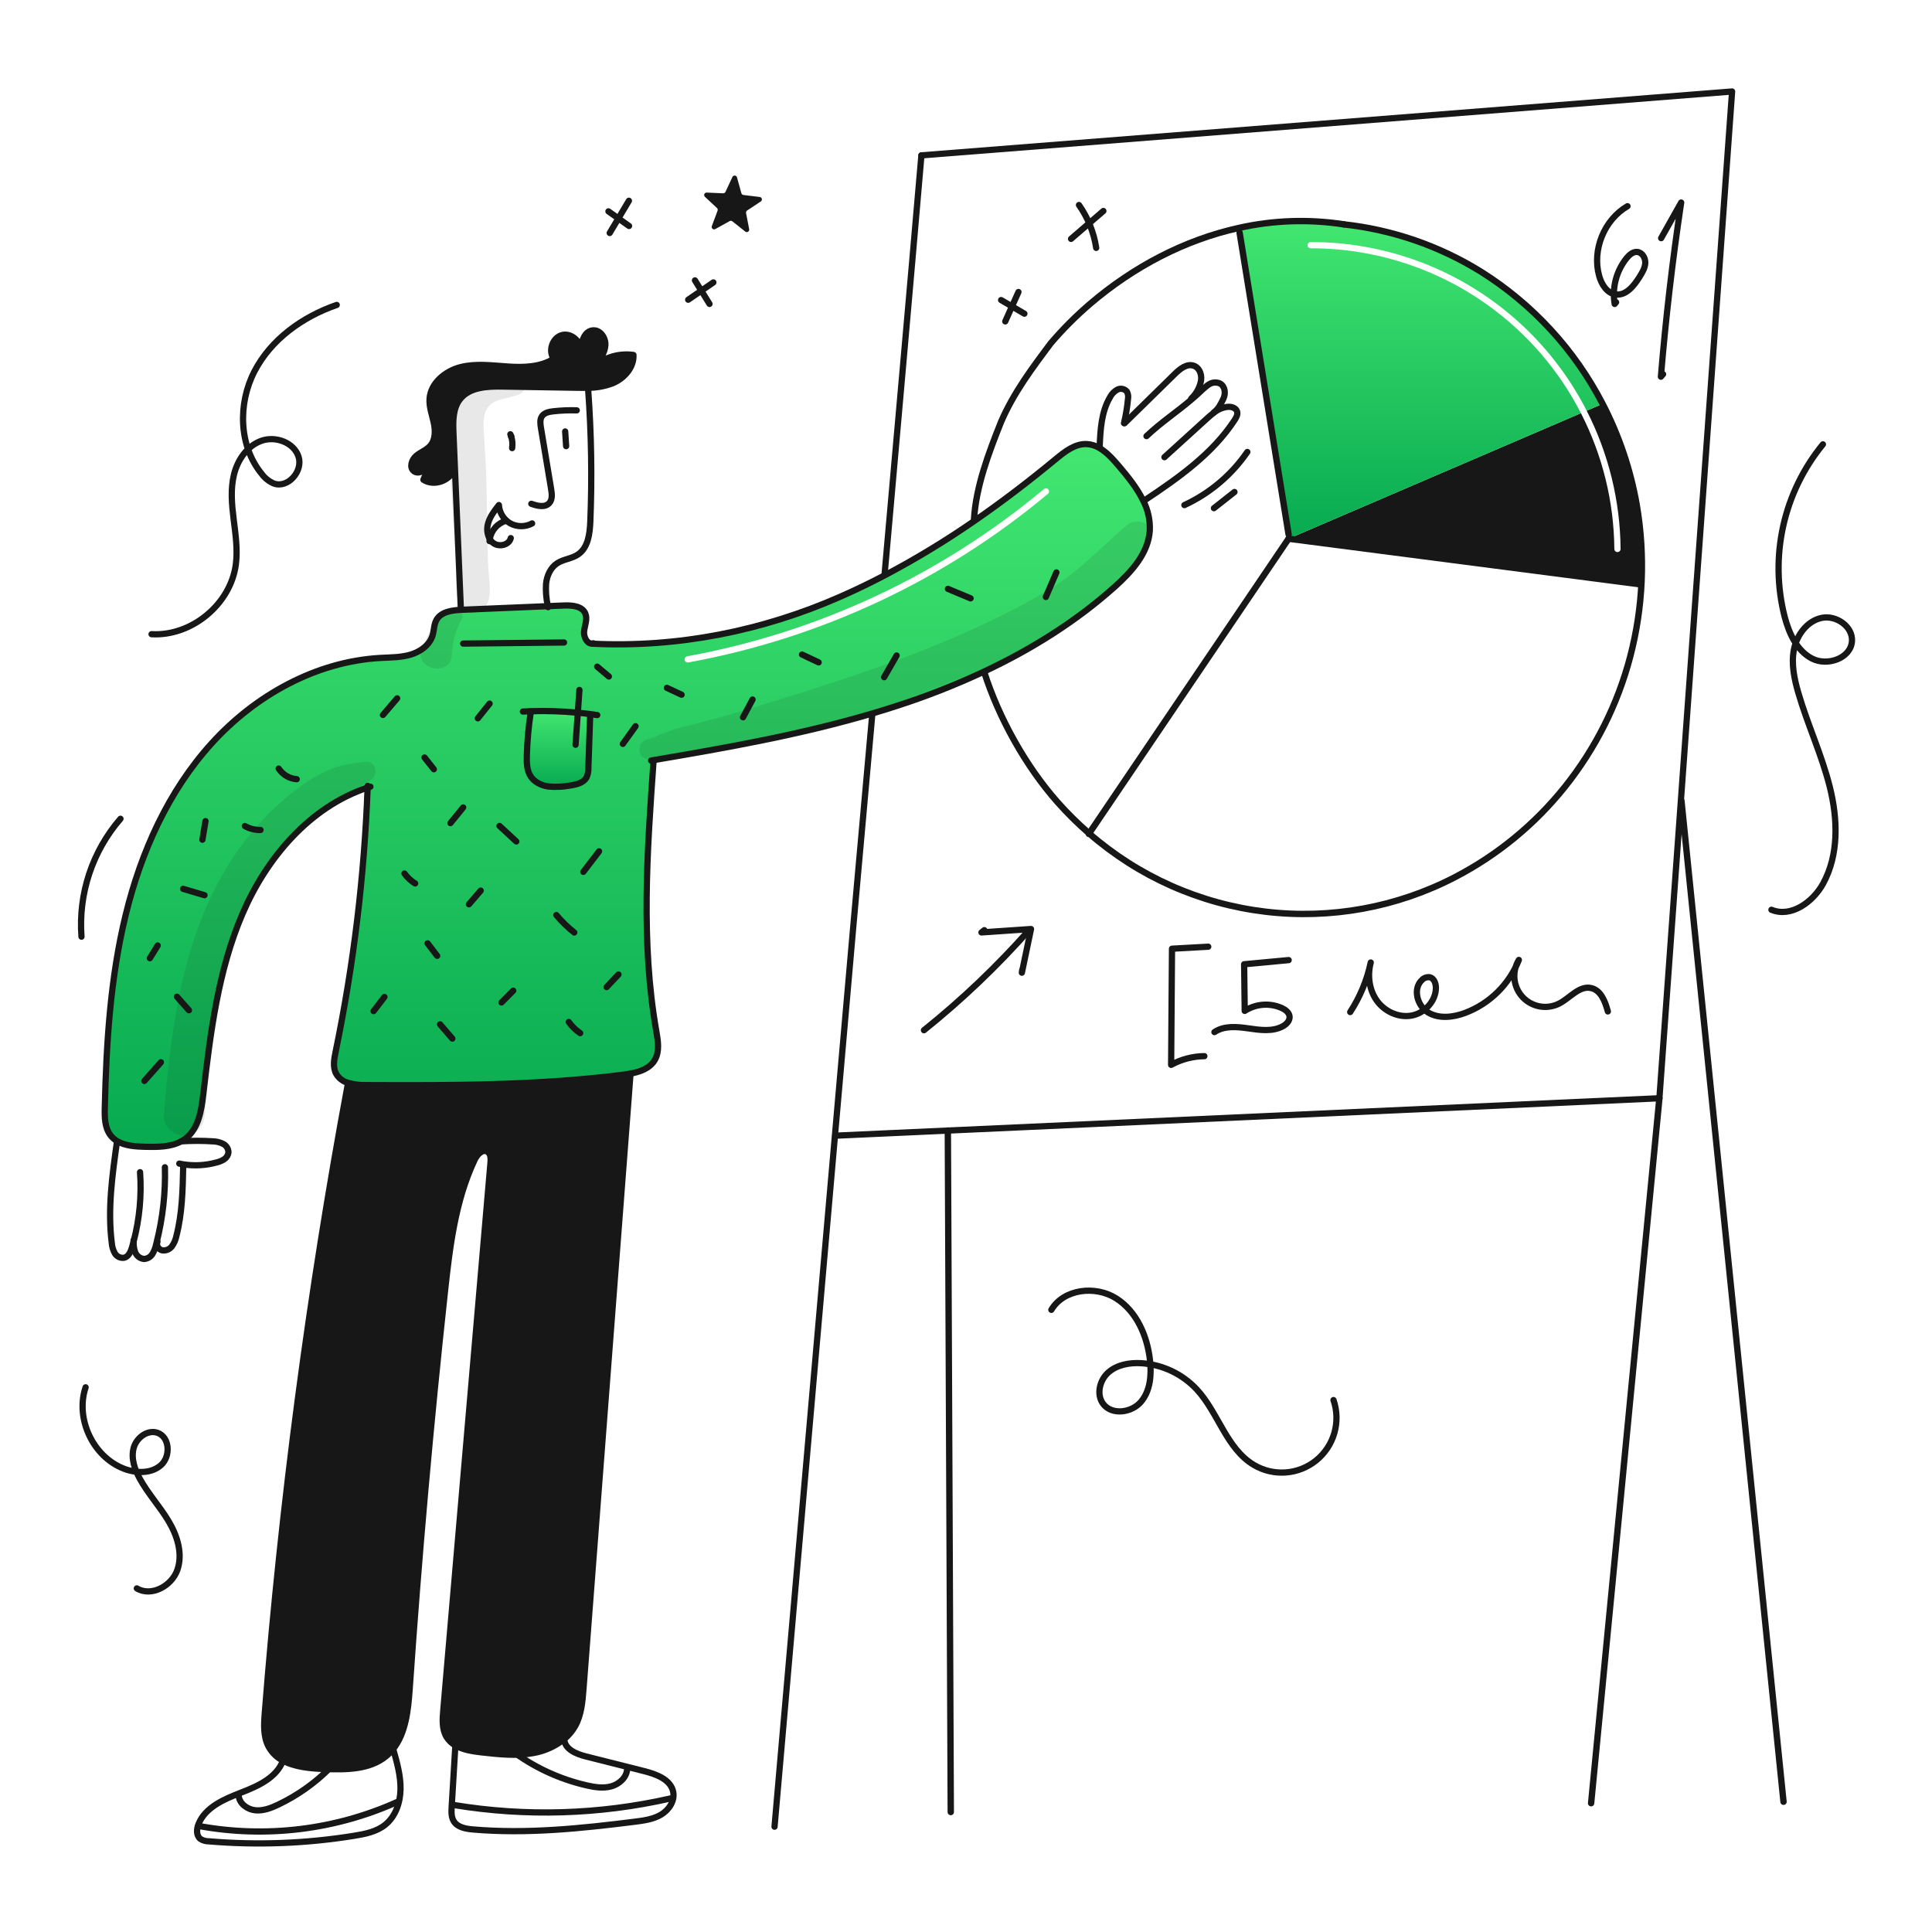 <svg width="960" height="960" viewBox="0 0 960 960" fill="none" xmlns="http://www.w3.org/2000/svg">
<g clip-path="url(#clip0_46_119)">
<g clip-path="url(#clip1_46_119)">
<path fill-rule="evenodd" clip-rule="evenodd" d="M287.116 354.144C289.194 354.33 291.261 354.568 293.329 354.837L293.247 355.492C292.943 364.197 292.647 372.902 292.358 381.607C292.414 383.158 292.132 384.704 291.531 386.135C289.981 389.143 286.114 389.939 282.754 390.394C279.337 391.012 275.85 391.147 272.395 390.794C268.959 390.277 265.551 388.649 263.659 385.728C261.767 382.807 261.694 379.091 261.777 375.607C261.972 368.217 262.645 360.848 263.793 353.545V353.4C271.575 353.152 279.365 353.4 287.116 354.144ZM324.728 378.388L324.614 377.726C361.087 371.523 397.634 365.093 433.085 354.632C437.124 353.447 441.149 352.203 445.16 350.9C460.102 346.093 474.728 340.353 488.951 333.712C512.429 322.681 534.533 308.9 553.845 291.635C562.271 284.099 570.614 274.898 571.327 263.608C571.549 258.508 570.441 253.438 568.112 248.896C565.031 242.466 560.193 236.532 555.52 231.073C552.805 227.899 549.761 224.56 546.205 222.544C544.326 221.427 542.205 220.778 540.023 220.652C534.146 220.394 529.074 224.415 524.546 228.158C511.615 238.848 498.268 249.094 484.446 258.636C470.086 268.594 455.137 277.674 439.681 285.826C432.448 289.627 425.083 293.177 417.588 296.475C378.747 313.575 336.783 321.897 294.406 319.85V319.736C291.77 320.157 289.899 316.479 290.24 313.657C290.343 312.785 290.538 311.903 290.733 311.022C291.204 308.893 291.674 306.77 290.84 304.818C289.237 301.107 284.223 300.704 280.181 300.869C278.857 300.926 277.534 300.98 276.211 301.034C274.888 301.089 273.564 301.143 272.241 301.2C258.032 301.793 243.82 302.389 229.605 302.989L229.016 303.02C224.354 303.247 219.06 304.064 216.848 308.106C216.076 309.519 215.823 311.114 215.569 312.712C215.409 313.724 215.249 314.737 214.956 315.706C213.498 320.544 208.867 323.842 204.028 325.279C200.104 326.444 195.984 326.617 191.876 326.79C190.918 326.83 189.96 326.87 189.006 326.923C156.926 328.711 126.759 345.563 105.172 369.362C83.585 393.161 70.052 423.442 62.443 454.654C54.834 485.866 52.829 518.174 52.074 550.295C51.95 555.141 52 560.426 55 564.241C55.902 565.374 57.006 566.331 58.256 567.063C62.205 569.399 67.478 569.73 72.244 569.844C78.313 569.979 84.867 569.968 90.078 567.115C90.88 566.695 91.642 566.2 92.352 565.637C98.689 560.674 100.075 551.802 101.005 543.802C104.562 513.241 108.356 482.196 120.545 453.941C132.537 426.13 154 400.905 182.668 391.352C181.032 435.477 175.714 479.389 166.768 522.629C166.013 526.298 165.268 530.321 167.068 533.598C168.363 535.807 170.477 537.415 172.951 538.075C175.908 538.894 178.971 539.266 182.038 539.181C224.611 539.378 267.319 539.368 309.562 534.033C310.792 533.878 312.053 533.702 313.304 533.464C318.143 532.564 322.898 530.854 325.328 526.754C327.851 522.505 326.951 517.14 326.093 512.26C318.38 468.188 321.544 423.019 324.728 378.388ZM520.715 245.38C521.372 244.83 521.459 243.852 520.909 243.195C520.36 242.538 519.382 242.451 518.725 243C467.819 285.581 406.733 314.222 341.442 326.12C340.599 326.274 340.04 327.081 340.194 327.924C340.347 328.767 341.155 329.325 341.998 329.172C407.817 317.177 469.397 288.305 520.715 245.38Z" fill="url(#paint0_linear_46_119)"/>
<path fill-rule="evenodd" clip-rule="evenodd" d="M785.558 205.309L641.086 267.333L640.286 267.674L814.695 290.294L815.615 290.346C816.316 277.164 815.536 263.944 813.289 250.936C810.231 233.381 804.495 216.401 796.282 200.588L794.99 201.26L788.415 204.083C799.189 225.163 805.055 248.646 805.262 272.76C805.27 273.616 804.581 274.316 803.725 274.324C802.868 274.331 802.168 273.643 802.161 272.786C801.956 249.089 796.175 226.012 785.558 205.309Z" fill="#171717"/>
<path fill-rule="evenodd" clip-rule="evenodd" d="M794.991 201.26L796.283 200.588V200.587C782.398 173.795 761.612 151.196 736.072 135.124C715.365 122.238 692.03 114.161 667.787 111.49C650.382 108.791 632.623 109.402 615.444 113.29L615.961 115.637L640.283 265.482L641.083 267.333L785.558 205.31C778.351 191.256 768.916 178.297 757.484 166.98C729.21 138.99 691.016 123.316 651.231 123.375C650.374 123.376 649.679 122.683 649.678 121.826C649.676 120.97 650.37 120.274 651.226 120.273C691.83 120.212 730.81 136.209 759.666 164.775C771.385 176.376 781.048 189.668 788.415 204.083L794.991 201.26Z" fill="url(#paint1_linear_46_119)"/>
<path d="M314.761 176.386C315.071 182.586 310.15 188.079 304.412 190.457C300.518 191.933 296.388 192.687 292.223 192.68C290.166 192.732 288.108 192.701 286.072 192.67C273.966 192.463 261.863 192.263 249.763 192.07C242.113 191.946 233.304 192.339 228.59 198.37C224.982 202.97 225.065 209.37 225.313 215.211C225.561 221.052 225.799 226.893 226.047 232.735L225.768 232.745C223.99 238.845 215.668 241.884 210.374 238.369C211.616 235.547 212.849 232.732 214.074 229.923C212.13 232.923 208.347 236.291 205.565 234.038C203.311 232.218 204.542 228.414 206.744 226.538C208.946 224.662 211.882 223.685 213.784 221.503C216.431 218.474 216.369 213.935 215.521 210.003C214.673 206.071 213.174 202.177 213.443 198.166C213.96 190.319 221.259 184.344 228.878 182.41C236.497 180.476 244.499 181.61 252.346 182.131C260.193 182.652 268.546 182.441 275.204 178.264C272.154 174.315 274.615 167.522 279.494 166.437C283.753 165.496 288.178 169.28 288.494 173.498C288.432 174.129 288.38 174.739 288.36 175.338C288.492 174.734 288.537 174.115 288.494 173.498C288.97 169.104 290.675 164.307 294.842 164.142C298.419 163.987 301.014 167.988 300.787 171.555C300.56 175.122 298.378 178.223 296.287 181.118C301.581 177.168 308.22 175.467 314.761 176.386Z" fill="#171717"/>
<path d="M140.6 874.849C137.634 873.331 135.181 870.972 133.549 868.067C130.749 862.967 131.119 856.798 131.585 850.998C139.871 746.214 153.65 641.937 172.866 538.598L172.949 538.071C175.906 538.89 178.969 539.262 182.036 539.177C224.61 539.377 267.318 539.363 309.56 534.029C310.79 533.874 312.052 533.698 313.302 533.46C305.508 635.431 297.713 737.396 289.917 839.357C289.441 845.622 288.894 852.094 285.854 857.584C284.425 860.12 282.535 862.367 280.282 864.211C275.835 867.771 270.556 870.142 264.94 871.1C256.504 872.661 247.83 871.71 239.301 870.748C234.949 870.262 230.172 869.518 226.461 867.409C224.56 866.383 222.966 864.87 221.84 863.026C219.566 859.19 219.876 854.404 220.258 849.958C228.086 759.205 235.913 668.446 243.737 577.682C243.913 575.697 243.861 573.247 242.124 572.254C239.663 570.848 237.048 573.805 235.838 576.369C226.238 596.725 223.515 619.542 221.085 641.915C213.931 707.564 208.094 773.337 203.572 839.234C202.848 849.758 201.628 861.369 195.188 869.288C194.174 870.538 193.035 871.681 191.788 872.7C183.538 879.43 171.856 879.389 161.207 879.006C154.268 878.767 146.483 878.033 140.6 874.849Z" fill="#171717"/>
<path d="M287.116 354.144C289.194 354.33 291.262 354.568 293.329 354.837L293.246 355.488C292.946 364.193 292.65 372.898 292.357 381.603C292.413 383.154 292.131 384.7 291.53 386.131C289.979 389.139 286.113 389.936 282.753 390.39C279.336 391.008 275.849 391.143 272.394 390.79C268.962 390.273 265.54 388.64 263.658 385.724C261.776 382.808 261.694 379.087 261.776 375.603C261.971 368.213 262.645 360.844 263.792 353.541V353.4C271.575 353.152 279.365 353.401 287.116 354.144V354.144Z" fill="url(#paint2_linear_46_119)"/>
<path d="M264.01 250.336C266.998 251.422 270.823 252.321 272.953 249.964C274.553 248.175 274.253 245.436 273.863 243.064C272.168 232.901 270.476 222.738 268.787 212.576C268.467 210.612 268.177 208.42 269.314 206.786C270.514 205.07 272.808 204.615 274.886 204.377C278.767 203.934 282.675 203.775 286.579 203.901" stroke="#171717" stroke-width="3.102" stroke-linecap="round" stroke-linejoin="round"/>
<path d="M253.971 216.778C253.864 216.441 253.74 216.11 253.599 215.786L253.971 216.778Z" stroke="#171717" stroke-width="3.102" stroke-linecap="round" stroke-linejoin="round"/>
<path d="M253.971 216.778C253.981 216.799 253.981 216.809 253.992 216.83" stroke="#171717" stroke-width="3.102" stroke-linecap="round" stroke-linejoin="round"/>
<path d="M254.478 222.671C254.773 220.713 254.607 218.713 253.992 216.83" stroke="#171717" stroke-width="3.102" stroke-linecap="round" stroke-linejoin="round"/>
<path d="M281.306 221.689C281.151 219.259 280.986 216.83 280.83 214.389" stroke="#171717" stroke-width="3.102" stroke-linecap="round" stroke-linejoin="round"/>
<path d="M264.4 260.086C262.744 260.981 260.892 261.45 259.01 261.452C257.128 261.454 255.275 260.988 253.617 260.096C252.895 259.693 252.221 259.208 251.611 258.649C249.421 256.665 248.09 253.906 247.9 250.957C245.708 253.769 243.454 256.674 242.514 260.117C241.766 262.709 242.071 265.492 243.362 267.86C243.811 268.629 244.409 269.3 245.12 269.835C247.963 271.985 252.988 270.848 253.794 267.385" stroke="#171717" stroke-width="3.102" stroke-linecap="round" stroke-linejoin="round"/>
<path d="M243.25 268.884C243.271 268.543 243.312 268.191 243.364 267.86C243.727 265.713 244.69 263.714 246.143 262.092C247.596 260.471 249.479 259.295 251.573 258.7" stroke="#171717" stroke-width="3.102" stroke-linecap="round" stroke-linejoin="round"/>
<path d="M272.322 301.687C272.291 301.522 272.26 301.367 272.239 301.201C271.395 297.518 271.092 293.733 271.339 289.963C271.773 286.055 273.531 282.095 276.808 279.924C279.972 277.836 284.097 277.639 287.229 275.509C292.264 272.097 293.081 265.14 293.329 259.071C294.209 237.201 293.846 215.299 292.243 193.471" stroke="#171717" stroke-width="3.102" stroke-linecap="round" stroke-linejoin="round"/>
<path d="M288.5 173.5C288.18 169.282 283.755 165.5 279.5 166.439C274.62 167.525 272.16 174.317 275.21 178.266C268.552 182.443 260.199 182.66 252.352 182.133C244.505 181.606 236.503 180.489 228.884 182.412C221.265 184.335 213.966 190.321 213.449 198.168C213.18 202.179 214.679 206.068 215.527 210.005C216.375 213.942 216.437 218.472 213.79 221.505C211.89 223.686 208.962 224.658 206.75 226.54C204.538 228.422 203.318 232.216 205.571 234.04C208.352 236.294 212.136 232.923 214.08 229.925C212.85 232.737 211.617 235.552 210.38 238.371C215.673 241.886 223.996 238.847 225.774 232.747" stroke="#171717" stroke-width="3.102" stroke-linecap="round" stroke-linejoin="round"/>
<path d="M288.5 173.5C288.438 174.131 288.386 174.741 288.366 175.34C288.498 174.736 288.543 174.117 288.5 173.5Z" stroke="#171717" stroke-width="3.102" stroke-linecap="round" stroke-linejoin="round"/>
<path d="M228.963 301.946C227.991 278.871 227.019 255.799 226.048 232.73C225.8 226.889 225.555 221.048 225.314 215.206C225.066 209.364 224.983 202.965 228.591 198.365C233.305 192.338 242.114 191.945 249.764 192.065C261.87 192.261 273.973 192.461 286.073 192.665C288.11 192.696 290.167 192.727 292.224 192.675C296.389 192.682 300.519 191.928 304.413 190.452C310.151 188.074 315.072 182.584 314.762 176.381C308.224 175.468 301.59 177.171 296.3 181.12C298.388 178.22 300.559 175.12 300.8 171.557C301.041 167.994 298.433 163.989 294.855 164.144C290.689 164.309 288.983 169.106 288.507 173.5" stroke="#171717" stroke-width="3.102" stroke-linecap="round" stroke-linejoin="round"/>
<path d="M184.042 390.908C183.587 391.053 183.122 391.197 182.667 391.353C153.999 400.906 132.536 426.131 120.544 453.942C108.355 482.2 104.561 513.243 101 543.8C100.07 551.8 98.684 560.672 92.347 565.635C91.637 566.198 90.876 566.693 90.073 567.113C84.862 569.966 78.308 569.977 72.239 569.842C67.473 569.728 62.2 569.397 58.251 567.061C57.003 566.329 55.901 565.374 55 564.242C52 560.427 51.95 555.142 52.074 550.296C52.829 518.175 54.834 485.867 62.443 454.655C70.052 423.443 83.585 393.162 105.172 369.363C126.759 345.564 156.924 328.712 189 326.924C194.045 326.645 199.183 326.717 204.022 325.28C208.861 323.843 213.492 320.545 214.95 315.707C215.705 313.207 215.581 310.414 216.842 308.107C219.054 304.065 224.348 303.248 229.01 303.021L229.599 302.99C243.814 302.39 258.026 301.794 272.235 301.201C274.882 301.087 277.528 300.984 280.175 300.87C284.217 300.705 289.231 301.108 290.834 304.819C292.013 307.579 290.586 310.681 290.234 313.658C289.893 316.48 291.764 320.158 294.4 319.737C294.544 319.717 294.686 319.683 294.824 319.637" stroke="#171717" stroke-width="3.102" stroke-linecap="round" stroke-linejoin="round"/>
<path d="M294.374 319.852H294.405C336.782 321.899 378.746 313.577 417.587 296.477C425.082 293.179 432.447 289.629 439.68 285.828C455.137 277.676 470.086 268.596 484.445 258.638C498.267 249.096 511.614 238.85 524.545 228.16C529.073 224.417 534.145 220.396 540.022 220.654C542.205 220.78 544.325 221.429 546.204 222.546C549.76 224.562 552.804 227.901 555.519 231.075C560.192 236.534 565.03 242.468 568.111 248.898C570.441 253.44 571.548 258.51 571.326 263.61C570.613 274.9 562.27 284.101 553.844 291.637C534.532 308.902 512.428 322.683 488.95 333.714C474.728 340.354 460.102 346.094 445.16 350.9C441.149 352.203 437.124 353.447 433.085 354.632C397.635 365.094 361.085 371.525 324.614 377.732L323.549 377.918" stroke="#171717" stroke-width="3.102" stroke-linecap="round" stroke-linejoin="round"/>
<path d="M182.7 390.484C182.69 390.773 182.679 391.063 182.669 391.352C181.033 435.477 175.715 479.389 166.769 522.629C166.014 526.299 165.269 530.321 167.069 533.598C168.365 535.806 170.479 537.415 172.952 538.075C175.909 538.894 178.972 539.266 182.039 539.181C224.613 539.381 267.321 539.367 309.563 534.033C310.793 533.878 312.055 533.702 313.305 533.464C318.143 532.564 322.899 530.859 325.329 526.754C327.852 522.505 326.952 517.139 326.094 512.26C318.382 468.187 321.545 423.019 324.729 378.388" stroke="#171717" stroke-width="3.102" stroke-linecap="round" stroke-linejoin="round"/>
<path d="M172.866 538.6C153.65 641.939 139.871 746.216 131.585 851C131.12 856.8 130.748 862.972 133.549 868.069C135.181 870.974 137.633 873.333 140.6 874.851C146.483 878.035 154.267 878.769 161.2 879.007C171.849 879.39 183.531 879.431 191.781 872.701C193.028 871.683 194.168 870.54 195.181 869.289C201.622 861.37 202.842 849.76 203.565 839.235C208.083 773.359 213.921 707.586 221.078 641.916C223.508 619.544 226.227 596.727 235.831 576.37C237.041 573.806 239.656 570.849 242.117 572.255C243.854 573.247 243.906 575.698 243.73 577.683C235.91 668.443 228.085 759.2 220.256 849.953C219.873 854.399 219.563 859.185 221.838 863.021C222.963 864.865 224.558 866.378 226.459 867.404C230.17 869.513 234.947 870.257 239.299 870.743C247.828 871.704 256.499 872.656 264.938 871.095C270.553 870.138 275.832 867.769 280.28 864.21C282.533 862.367 284.423 860.119 285.852 857.583C288.891 852.093 289.439 845.621 289.915 839.356C297.71 737.385 305.505 635.421 313.3 533.463C313.3 533.422 313.31 533.37 313.31 533.329" stroke="#171717" stroke-width="3.102" stroke-linecap="round" stroke-linejoin="round"/>
<path d="M546.414 222.185C546.766 213.635 547.22 204.692 551.583 197.331C552.385 195.747 553.651 194.445 555.212 193.599C556.001 193.198 556.904 193.079 557.769 193.263C558.635 193.448 559.411 193.924 559.968 194.612C560.55 195.749 560.733 197.049 560.485 198.303C560.115 202.315 559.459 206.295 558.521 210.213C558.521 210.234 558.511 210.244 558.511 210.265" stroke="#171717" stroke-width="3.102" stroke-linecap="round" stroke-linejoin="round"/>
<path d="M568.838 248.558C585.586 237.413 602.52 225.493 613.521 208.652C614.338 207.401 615.144 205.912 614.71 204.486C614.183 202.78 612.105 202.056 610.327 202.139C607.739 202.362 605.279 203.359 603.266 205C601.996 205.959 600.778 206.984 599.617 208.071C592.608 214.439 585.605 220.806 578.609 227.171" stroke="#171717" stroke-width="3.102" stroke-linecap="round" stroke-linejoin="round"/>
<path d="M603.172 204.889C605.436 203.256 606.772 200.489 607.959 197.962C609.146 195.435 608.693 191.883 606.222 190.57C605.439 190.209 604.583 190.033 603.72 190.056C602.858 190.079 602.012 190.301 601.25 190.704C599.699 191.448 597.383 193.681 596.133 194.86C594.83 196.09 593.524 197.257 592.214 198.36C584.708 204.79 577.203 209.619 569.688 216.7" stroke="#171717" stroke-width="3.102" stroke-linecap="round" stroke-linejoin="round"/>
<path d="M591.934 198.034C594.192 195.908 595.795 193.183 596.555 190.177C597.547 186.941 596.297 182.754 593.081 181.7C589.681 180.594 586.33 183.3 583.776 185.8C575.454 193.967 567.135 202.128 558.819 210.281" stroke="#171717" stroke-width="3.102" stroke-linecap="round" stroke-linejoin="round"/>
<path d="M90.045 567.116H90.076C95.319 566.789 100.578 566.792 105.821 567.126C107.584 567.178 109.315 567.608 110.897 568.387C111.683 568.788 112.343 569.397 112.804 570.148C113.266 570.9 113.511 571.764 113.513 572.646C113.431 573.311 113.207 573.952 112.858 574.524C112.509 575.096 112.041 575.588 111.487 575.965C110.374 576.707 109.139 577.246 107.838 577.557C102.388 579.091 96.672 579.432 91.079 578.557C90.407 578.457 89.745 578.33 89.084 578.195" stroke="#171717" stroke-width="3.102" stroke-linecap="round" stroke-linejoin="round"/>
<path d="M58.131 567.281C55.784 583.947 53.431 600.85 55.531 617.546C55.647 619.367 56.166 621.14 57.051 622.736C57.507 623.525 58.189 624.16 59.008 624.56C59.828 624.959 60.748 625.105 61.651 624.979C63.905 624.452 64.97 621.919 65.621 619.696C65.89 618.776 66.148 617.856 66.386 616.925C69.333 605.685 70.416 594.037 69.591 582.446" stroke="#171717" stroke-width="3.102" stroke-linecap="round" stroke-linejoin="round"/>
<path d="M66.37 616.285C66.37 616.502 66.37 616.709 66.38 616.926C66.299 618.685 66.556 620.443 67.135 622.106C67.465 623.036 68.05 623.853 68.823 624.466C69.597 625.078 70.527 625.461 71.508 625.569C72.345 625.539 73.163 625.307 73.891 624.891C74.619 624.475 75.234 623.888 75.685 623.181C76.562 621.755 77.184 620.188 77.525 618.549C77.618 618.197 77.711 617.836 77.794 617.484C80.894 605.242 82.293 592.631 81.95 580.007" stroke="#171717" stroke-width="3.102" stroke-linecap="round" stroke-linejoin="round"/>
<path d="M78.249 617.009C78.16 617.179 78.093 617.36 78.049 617.547C77.932 618.371 78.125 619.21 78.591 619.899C79.058 620.589 79.764 621.081 80.572 621.279C81.495 621.418 82.439 621.301 83.301 620.942C84.163 620.583 84.91 619.995 85.462 619.242C86.545 617.713 87.292 615.973 87.654 614.135C90.538 602.959 90.787 591.297 91.024 579.76" stroke="#171717" stroke-width="3.102" stroke-linecap="round" stroke-linejoin="round"/>
<path d="M140.7 874.57C140.669 874.663 140.638 874.756 140.6 874.849C137.519 883.233 128.266 887.472 119.892 890.698C111.425 893.965 102.017 897.966 98.636 906.392C97.644 908.853 97.468 912.109 99.556 913.743C100.784 914.529 102.213 914.942 103.671 914.932C127.809 916.976 152.106 916.052 176.019 912.182C181.447 911.314 187.091 910.176 191.382 906.744C196.572 902.598 198.908 895.682 199.012 889.044C199.116 882.406 197.296 875.904 195.487 869.525" stroke="#171717" stroke-width="3.102" stroke-linecap="round" stroke-linejoin="round"/>
<path d="M226.244 867.788C225.644 877.788 225.041 887.778 224.435 897.759C224.29 900.24 224.177 902.897 225.5 904.996C227.413 908.046 231.486 908.739 235.073 909.049C261.86 911.354 288.802 908.542 315.473 905.193C319.973 904.624 324.612 903.993 328.51 901.668C332.408 899.343 335.385 894.845 334.517 890.399C333.307 884.227 326.112 881.591 320.017 880.05C310.413 877.631 300.801 875.208 291.183 872.782C286.427 871.582 280.658 869.246 280.39 864.336" stroke="#171717" stroke-width="3.102" stroke-linecap="round" stroke-linejoin="round"/>
<path d="M280.262 319.252C263.556 319.428 246.852 319.607 230.152 319.79" stroke="#171717" stroke-width="3.102" stroke-linecap="round" stroke-linejoin="round"/>
<path d="M296.762 355.313C295.625 355.148 294.477 354.982 293.33 354.837C291.262 354.568 289.195 354.33 287.117 354.144C279.366 353.4 271.576 353.152 263.794 353.4C262.471 353.441 261.158 353.493 259.834 353.565" stroke="#171717" stroke-width="3.102" stroke-linecap="round" stroke-linejoin="round"/>
<path d="M263.793 353.545C262.646 360.848 261.972 368.217 261.777 375.607C261.694 379.091 261.767 382.807 263.659 385.728C265.551 388.649 268.959 390.277 272.395 390.794C275.85 391.147 279.337 391.012 282.754 390.394C286.114 389.939 289.981 389.143 291.531 386.135C292.132 384.704 292.414 383.158 292.358 381.607C292.647 372.902 292.943 364.197 293.247 355.492" stroke="#171717" stroke-width="3.102" stroke-linecap="round" stroke-linejoin="round"/>
<path d="M286 370.076C286.372 364.762 286.744 359.452 287.117 354.145C287.386 350.372 287.644 346.598 287.917 342.824" stroke="#171717" stroke-width="3.102" stroke-linecap="round" stroke-linejoin="round"/>
<path d="M433.374 355.6C427.078 425.167 420.912 494.734 414.874 564.3C404.874 678.746 394.87 793.206 384.862 907.68" stroke="#171717" stroke-width="3.102" stroke-linecap="round" stroke-linejoin="round"/>
<path d="M457.845 77.2C451.88 146.715 445.677 215.983 439.536 285.56" stroke="#171717" stroke-width="3.102" stroke-linecap="round" stroke-linejoin="round"/>
<path d="M457.845 77.199L860.67 45.46L824.548 545.715L470.974 561.771L415.033 564.314" stroke="#171717" stroke-width="3.102" stroke-linecap="round" stroke-linejoin="round"/>
<path d="M667.787 111.492C692.03 114.163 715.365 122.24 736.072 135.126C761.611 151.199 782.397 173.797 796.283 200.588C804.496 216.401 810.231 233.382 813.29 250.936C817.585 275.993 816.478 301.678 810.044 326.272C803.855 349.924 792.763 372.011 777.488 391.1C762.657 409.622 744.125 424.846 723.077 435.8C694.092 450.879 661.237 456.877 628.794 453.012C596.351 449.146 565.825 435.598 541.194 414.131C535.6 409.281 530.333 404.066 525.428 398.52C509.6 380.62 496.274 356.67 489.037 333.905" stroke="#171717" stroke-width="3.17" stroke-linecap="round" stroke-linejoin="round"/>
<path d="M483.99 257.977C484.962 241.828 491.165 225.287 497.368 209.777C503.568 195.303 512.876 182.897 522.18 170.491C528.201 163.437 534.769 156.868 541.823 150.848C563.296 132.528 588.635 119.223 615.443 113.289C632.622 109.401 650.381 108.79 667.786 111.489" stroke="#171717" stroke-width="3.17" stroke-linecap="round" stroke-linejoin="round"/>
<path d="M541.038 414.355L541.193 414.128L640.287 267.674" stroke="#171717" stroke-width="3.17" stroke-linecap="round" stroke-linejoin="round"/>
<path d="M640.287 265.482L615.96 115.637" stroke="#171717" stroke-width="3.17" stroke-linecap="round" stroke-linejoin="round"/>
<path d="M640.287 267.674L814.695 290.294" stroke="#171717" stroke-width="3.17" stroke-linecap="round" stroke-linejoin="round"/>
<path d="M470.974 561.771L472.432 900.385" stroke="#171717" stroke-width="3.17" stroke-linecap="round" stroke-linejoin="round"/>
<path d="M824.548 545.715L790.617 896.001" stroke="#171717" stroke-width="3.17" stroke-linecap="round" stroke-linejoin="round"/>
<path d="M835.496 397.938L886.217 895.277" stroke="#171717" stroke-width="3.17" stroke-linecap="round" stroke-linejoin="round"/>
<path d="M459.113 511.91C477.928 496.814 495.427 480.147 511.421 462.089" stroke="#171717" stroke-width="3.102" stroke-linecap="round" stroke-linejoin="round"/>
<path d="M507.923 481.977L507.758 483.325L512.303 461.631L487.69 463.315L489.109 462.195" stroke="#171717" stroke-width="3.102" stroke-linecap="round" stroke-linejoin="round"/>
<path d="M600.371 470.408L582.361 471.408L581.929 529.117C586.997 526.348 592.667 524.864 598.442 524.796" stroke="#171717" stroke-width="3.102" stroke-linecap="round" stroke-linejoin="round"/>
<path d="M640.323 477.066L618.208 479.133L618.492 502.317C621.203 500.562 624.309 499.512 627.528 499.264C630.747 499.015 633.977 499.575 636.924 500.893C638.724 501.722 640.571 503.101 640.771 505.076C640.984 507.171 639.237 508.968 637.385 509.97C632.285 512.729 626.069 511.828 620.328 510.994C614.587 510.16 608.245 509.594 603.438 512.843" stroke="#171717" stroke-width="3.102" stroke-linecap="round" stroke-linejoin="round"/>
<path d="M670.91 502.881C675.799 495.372 679.258 487.025 681.115 478.259C679.407 484.641 680.3 491.826 684.139 497.203C687.978 502.58 694.886 505.814 701.387 504.636C707.888 503.458 713.41 497.536 713.496 490.936C713.525 488.714 712.609 486.091 710.443 485.592C709.734 485.492 709.011 485.563 708.334 485.799C707.658 486.035 707.047 486.429 706.554 486.949C701.887 491.265 704.173 499.831 709.624 503.101C715.075 506.371 722.091 505.522 728.048 503.301C734.081 501.014 739.57 497.491 744.162 492.958C748.753 488.425 752.347 482.982 754.712 476.979C752.956 479.851 752.193 483.222 752.541 486.57C752.89 489.919 754.331 493.06 756.641 495.509C758.952 497.958 762.004 499.578 765.327 500.121C768.65 500.663 772.059 500.097 775.028 498.51C780.276 495.705 784.797 489.669 790.606 490.957C795.513 492.045 797.633 497.722 798.936 502.576" stroke="#171717" stroke-width="3.102" stroke-linecap="round" stroke-linejoin="round"/>
<path d="M808.691 102.457C797.091 109.206 791.005 124.204 794.623 137.128C795.798 141.328 798.523 145.741 802.847 146.304C808.017 146.978 811.952 141.961 814.713 137.539C816.038 135.417 817.403 133.172 817.522 130.674C817.641 128.176 816.016 125.405 813.522 125.19C811.422 125.008 809.607 126.611 808.275 128.245C805.73 131.407 803.884 135.073 802.858 139C801.833 142.928 801.651 147.028 802.325 151.031L803.025 150.176" stroke="#171717" stroke-width="3.102" stroke-linecap="round" stroke-linejoin="round"/>
<path d="M825.414 118.347L835.37 100.633C831.046 129.361 827.687 158.212 825.292 187.186L826.372 185.939" stroke="#171717" stroke-width="3.102" stroke-linecap="round" stroke-linejoin="round"/>
<path d="M544.694 123.174C543.53 115.504 540.599 108.21 536.134 101.866" stroke="#171717" stroke-width="3.102" stroke-linecap="round" stroke-linejoin="round"/>
<path d="M532.2 118.7L548.261 104.841" stroke="#171717" stroke-width="3.102" stroke-linecap="round" stroke-linejoin="round"/>
<path d="M509.014 155.862L497.45 149.1" stroke="#171717" stroke-width="3.102" stroke-linecap="round" stroke-linejoin="round"/>
<path d="M499.509 159.7C501.694 154.833 503.878 149.967 506.062 145.1" stroke="#171717" stroke-width="3.102" stroke-linecap="round" stroke-linejoin="round"/>
<path d="M352.554 151.03L345.318 139.316" stroke="#171717" stroke-width="3.102" stroke-linecap="round" stroke-linejoin="round"/>
<path d="M341.955 148.933L354.469 140.333" stroke="#171717" stroke-width="3.102" stroke-linecap="round" stroke-linejoin="round"/>
<path d="M312.573 112.29L302.333 105.026" stroke="#171717" stroke-width="3.102" stroke-linecap="round" stroke-linejoin="round"/>
<path d="M302.958 115.776L312.5 99.755" stroke="#171717" stroke-width="3.102" stroke-linecap="round" stroke-linejoin="round"/>
<path d="M40.49 465.432C39.699 454.871 41.004 444.257 44.33 434.202C47.656 424.147 52.937 414.849 59.87 406.842" stroke="#171717" stroke-width="3.102" stroke-linecap="round" stroke-linejoin="round"/>
<path d="M588.511 250.976C601.12 245.145 611.926 236.026 619.794 224.576" stroke="#171717" stroke-width="3.102" stroke-linecap="round" stroke-linejoin="round"/>
<path d="M603.194 252.509C606.594 249.83 609.998 247.152 613.404 244.473" stroke="#171717" stroke-width="3.102" stroke-linecap="round" stroke-linejoin="round"/>
<path d="M519.67 296.636L524.911 284.426" stroke="#171717" stroke-width="3.102" stroke-linecap="round" stroke-linejoin="round"/>
<path d="M482.28 297.318L471.026 292.607" stroke="#171717" stroke-width="3.102" stroke-linecap="round" stroke-linejoin="round"/>
<path d="M439.322 336.494L445.522 325.719" stroke="#171717" stroke-width="3.102" stroke-linecap="round" stroke-linejoin="round"/>
<path d="M406.792 329.138L398.524 325.238" stroke="#171717" stroke-width="3.102" stroke-linecap="round" stroke-linejoin="round"/>
<path d="M369.211 356.414L373.945 347.587" stroke="#171717" stroke-width="3.102" stroke-linecap="round" stroke-linejoin="round"/>
<path d="M338.677 345.2L331.377 341.8" stroke="#171717" stroke-width="3.102" stroke-linecap="round" stroke-linejoin="round"/>
<path d="M309.49 369.621L315.799 360.852" stroke="#171717" stroke-width="3.102" stroke-linecap="round" stroke-linejoin="round"/>
<path d="M302.54 336.146L296.731 331.246" stroke="#171717" stroke-width="3.102" stroke-linecap="round" stroke-linejoin="round"/>
<path d="M237.431 356.931L243.273 349.636" stroke="#171717" stroke-width="3.102" stroke-linecap="round" stroke-linejoin="round"/>
<path d="M256.54 418.12L248.209 410.401" stroke="#171717" stroke-width="3.102" stroke-linecap="round" stroke-linejoin="round"/>
<path d="M223.827 409L230.152 401.216" stroke="#171717" stroke-width="3.102" stroke-linecap="round" stroke-linejoin="round"/>
<path d="M233.018 449.337L238.871 442.537" stroke="#171717" stroke-width="3.102" stroke-linecap="round" stroke-linejoin="round"/>
<path d="M289.858 433.224L297.674 423.032" stroke="#171717" stroke-width="3.102" stroke-linecap="round" stroke-linejoin="round"/>
<path d="M285.338 463.354C282.085 460.771 279.103 457.863 276.438 454.677" stroke="#171717" stroke-width="3.102" stroke-linecap="round" stroke-linejoin="round"/>
<path d="M249.209 498.116L255.022 492.253" stroke="#171717" stroke-width="3.102" stroke-linecap="round" stroke-linejoin="round"/>
<path d="M224.759 516.071C222.727 513.712 220.695 511.353 218.664 508.995" stroke="#171717" stroke-width="3.102" stroke-linecap="round" stroke-linejoin="round"/>
<path d="M288.294 513.353C286.084 511.866 284.161 509.991 282.619 507.818" stroke="#171717" stroke-width="3.102" stroke-linecap="round" stroke-linejoin="round"/>
<path d="M301.41 490.478C303.378 488.39 305.345 486.302 307.31 484.215" stroke="#171717" stroke-width="3.102" stroke-linecap="round" stroke-linejoin="round"/>
<path d="M217.225 474.951L212.469 468.729" stroke="#171717" stroke-width="3.102" stroke-linecap="round" stroke-linejoin="round"/>
<path d="M185.631 502.409L191.025 495.387" stroke="#171717" stroke-width="3.102" stroke-linecap="round" stroke-linejoin="round"/>
<path d="M206.279 438.979C204.204 437.7 202.403 436.025 200.979 434.048" stroke="#171717" stroke-width="3.102" stroke-linecap="round" stroke-linejoin="round"/>
<path d="M215.568 382.235L210.947 376.396" stroke="#171717" stroke-width="3.102" stroke-linecap="round" stroke-linejoin="round"/>
<path d="M190.282 355.263C192.635 352.508 194.988 349.753 197.342 346.997" stroke="#171717" stroke-width="3.102" stroke-linecap="round" stroke-linejoin="round"/>
<path d="M147.44 387.177C145.641 387.041 143.897 386.493 142.343 385.578C140.789 384.662 139.465 383.402 138.474 381.895" stroke="#171717" stroke-width="3.102" stroke-linecap="round" stroke-linejoin="round"/>
<path d="M100.581 417.247L102.111 408.015" stroke="#171717" stroke-width="3.102" stroke-linecap="round" stroke-linejoin="round"/>
<path d="M129.444 412.408C126.722 412.467 124.034 411.795 121.66 410.462" stroke="#171717" stroke-width="3.102" stroke-linecap="round" stroke-linejoin="round"/>
<path d="M101.62 444.828L90.99 441.662" stroke="#171717" stroke-width="3.102" stroke-linecap="round" stroke-linejoin="round"/>
<path d="M74.468 476.141C75.764 474.033 77.062 471.925 78.36 469.816" stroke="#171717" stroke-width="3.102" stroke-linecap="round" stroke-linejoin="round"/>
<path d="M93.869 501.979C91.886 499.742 89.902 497.505 87.919 495.267" stroke="#171717" stroke-width="3.102" stroke-linecap="round" stroke-linejoin="round"/>
<path d="M71.733 537.119L79.958 527.835" stroke="#171717" stroke-width="3.102" stroke-linecap="round" stroke-linejoin="round"/>
<path d="M370.705 105.854L372.262 113.89C372.309 114.133 372.28 114.384 372.18 114.609C372.08 114.835 371.913 115.025 371.702 115.153C371.491 115.281 371.245 115.342 370.999 115.326C370.752 115.31 370.516 115.22 370.323 115.066L363.915 109.973C363.728 109.824 363.501 109.734 363.263 109.715C363.025 109.695 362.787 109.746 362.578 109.862L355.417 113.826C355.201 113.946 354.953 113.996 354.708 113.971C354.462 113.945 354.23 113.845 354.043 113.684C353.856 113.523 353.722 113.308 353.661 113.069C353.599 112.83 353.613 112.578 353.699 112.346L356.563 104.678C356.647 104.454 356.662 104.211 356.608 103.978C356.553 103.746 356.431 103.535 356.256 103.372L350.273 97.786C350.093 97.617 349.968 97.398 349.916 97.156C349.865 96.915 349.888 96.663 349.984 96.435C350.079 96.208 350.242 96.015 350.451 95.882C350.659 95.75 350.903 95.685 351.15 95.695L359.328 96.049C359.567 96.059 359.804 95.998 360.008 95.873C360.212 95.749 360.375 95.566 360.475 95.349L363.939 87.933C364.044 87.709 364.214 87.523 364.428 87.399C364.642 87.275 364.888 87.22 365.134 87.24C365.381 87.261 365.615 87.356 365.805 87.514C365.995 87.671 366.133 87.883 366.199 88.121L368.389 96.008C368.453 96.238 368.584 96.444 368.765 96.6C368.946 96.756 369.169 96.855 369.406 96.884L377.53 97.884C377.775 97.914 378.005 98.019 378.189 98.184C378.373 98.349 378.502 98.566 378.559 98.807C378.616 99.047 378.597 99.299 378.506 99.529C378.415 99.759 378.255 99.955 378.049 100.091L371.225 104.611C371.024 104.743 370.868 104.932 370.775 105.153C370.683 105.375 370.658 105.619 370.705 105.854V105.854Z" fill="#171717"/>
<path d="M167.318 151.522C150.318 157.393 134.618 168.647 126.387 184.635C118.156 200.623 118.626 221.559 130.033 235.462C131.574 237.568 133.653 239.222 136.052 240.25C143.093 242.787 150.629 234.117 148.362 226.984C146.095 219.851 136.939 216.52 129.888 219.03C122.837 221.54 118.082 228.475 116.282 235.739C114.482 243.003 115.182 250.632 116.104 258.059C117.026 265.486 118.161 272.997 117.196 280.419C114.625 300.203 95.223 316.278 75.306 315.126" stroke="#171717" stroke-width="3.102" stroke-linecap="round" stroke-linejoin="round"/>
<path d="M905.8 220.789C896.125 232.587 889.364 246.498 886.063 261.394C882.762 276.291 883.015 291.755 886.8 306.536C888.986 314.773 892.851 323.366 900.431 327.262C908.011 331.158 919.624 327.137 920.231 318.636C920.751 311.319 912.37 305.525 905.191 307.027C898.012 308.529 892.891 315.403 891.432 322.593C889.973 329.783 891.532 337.229 893.58 344.272C898.168 360.058 905.235 375.072 909.216 391.024C913.197 406.976 913.797 424.663 905.882 439.072C900.819 448.289 889.925 456.095 880.214 452.061" stroke="#171717" stroke-width="3.102" stroke-linecap="round" stroke-linejoin="round"/>
<path d="M522.414 650.845C528.602 640.392 544.308 638.645 554.582 645.131C564.856 651.617 570.124 663.972 571.442 676.048C572.224 683.215 571.607 691.096 566.921 696.574C562.235 702.052 552.412 703.332 548.121 697.536C544.674 692.877 546.403 685.76 550.753 681.93C555.103 678.1 561.285 677.03 567.071 677.365C577.62 678.022 587.514 682.703 594.711 690.443C605.419 702.064 609.435 719.843 623.023 727.914C627.81 730.757 633.354 732.061 638.906 731.651C644.459 731.241 649.751 729.137 654.069 725.622C658.386 722.107 661.521 717.351 663.048 711.997C664.576 706.644 664.423 700.95 662.61 695.686" stroke="#171717" stroke-width="3.102" stroke-linecap="round" stroke-linejoin="round"/>
<path d="M42.544 689.348C37.292 704.963 46.243 723.933 61.63 729.811C67.692 732.127 75.206 732.311 80.037 727.98C84.87 723.649 84.376 714.048 78.237 711.948C73.237 710.238 67.692 714.484 66.379 719.605C65.064 724.726 66.922 730.139 69.469 734.773C73.55 742.2 79.389 748.521 83.74 755.793C88.091 763.065 90.915 771.993 88.157 780.007C85.4 788.021 75.257 793.607 67.987 789.263" stroke="#171717" stroke-width="3.102" stroke-linecap="round" stroke-linejoin="round"/>
<path d="M118.6 892.337C118.981 896.275 122.928 899.128 126.865 899.522C130.802 899.916 134.665 898.416 138.242 896.715C147.99 892.068 156.849 885.748 164.416 878.043" stroke="#171717" stroke-width="3.102" stroke-linecap="round" stroke-linejoin="round"/>
<path d="M256.048 871.187C266.693 878.794 278.739 884.216 291.491 887.142C295.499 888.059 299.722 888.719 303.691 887.636C307.66 886.553 311.291 883.301 311.619 879.202" stroke="#171717" stroke-width="3.102" stroke-linecap="round" stroke-linejoin="round"/>
<path d="M98.505 907.273C132.063 913.488 166.72 909.274 197.812 895.2" stroke="#171717" stroke-width="3.102" stroke-linecap="round" stroke-linejoin="round"/>
<path d="M225.5 896.9C261.265 902.784 297.831 901.677 333.175 893.642" stroke="#171717" stroke-width="3.102" stroke-linecap="round" stroke-linejoin="round"/>
<g opacity="0.1">
<path d="M259.248 191.53C252.179 187.724 240.495 190.593 234.085 194.564C224.27 200.645 223.217 212.098 223.397 222.638C223.616 235.438 224.582 248.138 225.391 260.905C225.805 267.44 226.327 273.986 226.547 280.53C226.776 287.33 225.78 294.745 228.796 300.972C231.871 307.323 240.337 304.596 242.418 299.192C244.353 294.166 242.955 287.769 242.649 282.492C242.349 277.265 242.301 272.027 242.191 266.792C241.959 255.662 241.92 244.556 241.491 233.43C241.296 228.418 240.884 223.422 240.639 218.414C240.451 214.556 239.886 210.041 240.729 206.299C242.873 196.784 252.613 199.13 259.25 195.253C259.571 195.059 259.836 194.786 260.02 194.46C260.204 194.134 260.3 193.765 260.3 193.391C260.3 193.016 260.204 192.648 260.02 192.322C259.836 191.996 259.571 191.723 259.25 191.529L259.248 191.53Z" fill="#171717"/>
</g>
<g opacity="0.1">
<path d="M225.3 303.425C221.75 305.4 218.013 307.885 215.479 311.077C212.83 314.413 210.979 318.877 209.55 322.849C205.922 332.955 224.362 336.638 224.595 324.885C224.859 318.822 226.527 312.902 229.469 307.594C229.788 307.011 229.91 306.341 229.816 305.683C229.722 305.026 229.417 304.416 228.947 303.947C228.478 303.477 227.868 303.172 227.21 303.078C226.553 302.984 225.882 303.106 225.3 303.425V303.425Z" fill="#171717"/>
</g>
<g opacity="0.1">
<path d="M181.929 378.525C175.565 379.087 168.729 380.085 162.929 382.771C157.357 385.358 152.083 388.544 147.199 392.271C136.729 400.299 127.472 409.797 119.716 420.471C102.46 443.862 93.14 472.041 87.981 500.388C84.741 518.174 82.85 536.2 81.4 554.2C80.96 559.683 86.39 564.372 91.572 564.372C97.441 564.372 101.302 559.698 101.743 554.2C104.582 518.846 107.848 482.057 123.554 449.669C129.867 436.326 138.396 424.149 148.777 413.655C153.891 408.645 159.447 404.107 165.377 400.097C171.643 395.797 177.877 391.467 184.359 387.518C188.185 385.187 186.92 378.08 181.922 378.518L181.929 378.525Z" fill="#171717"/>
</g>
<g opacity="0.1">
<path d="M322.47 377.122C327.126 376.78 331.698 377.636 336.319 377.022C341.344 376.355 346.329 375.56 351.319 374.654C360.887 372.916 370.471 371.164 379.961 369.04C398.596 364.87 416.877 359.125 434.926 352.915C453.457 346.538 471.726 339.388 489.726 331.645C504.733 325.191 519.538 317.91 533.079 308.726C548.579 298.212 564.879 285.545 572.019 267.726C574.934 260.454 564.909 256.747 560.11 260.794C548.31 270.745 538.221 281.944 525.159 290.423C511.865 299.053 497.645 306.1 483.244 312.66C450.181 327.721 416.028 338.75 381.376 349.429C371.508 352.47 361.61 355.483 351.619 358.094C346.779 359.359 341.908 360.508 337.073 361.794C331.536 363.264 326.634 365.963 321.173 367.544C316.073 369.02 316.812 377.535 322.473 377.12L322.47 377.122Z" fill="#171717"/>
</g>
</g>
</g>
<defs>
<linearGradient id="paint0_linear_46_119" x1="311.697" y1="220.64" x2="311.697" y2="569.887" gradientUnits="userSpaceOnUse">
<stop stop-color="#42E670"/>
<stop offset="1" stop-color="#07AA50"/>
</linearGradient>
<linearGradient id="paint1_linear_46_119" x1="705.864" y1="109.837" x2="705.864" y2="267.333" gradientUnits="userSpaceOnUse">
<stop stop-color="#42E670"/>
<stop offset="1" stop-color="#07AA50"/>
</linearGradient>
<linearGradient id="paint2_linear_46_119" x1="277.543" y1="353.307" x2="277.543" y2="390.981" gradientUnits="userSpaceOnUse">
<stop stop-color="#42E670"/>
<stop offset="1" stop-color="#07AA50"/>
</linearGradient>
<clipPath id="clip0_46_119">
<rect width="960" height="960" fill="white"/>
</clipPath>
<clipPath id="clip1_46_119">
<rect width="884" height="875" fill="white" transform="translate(38 43)"/>
</clipPath>
</defs>
</svg>
